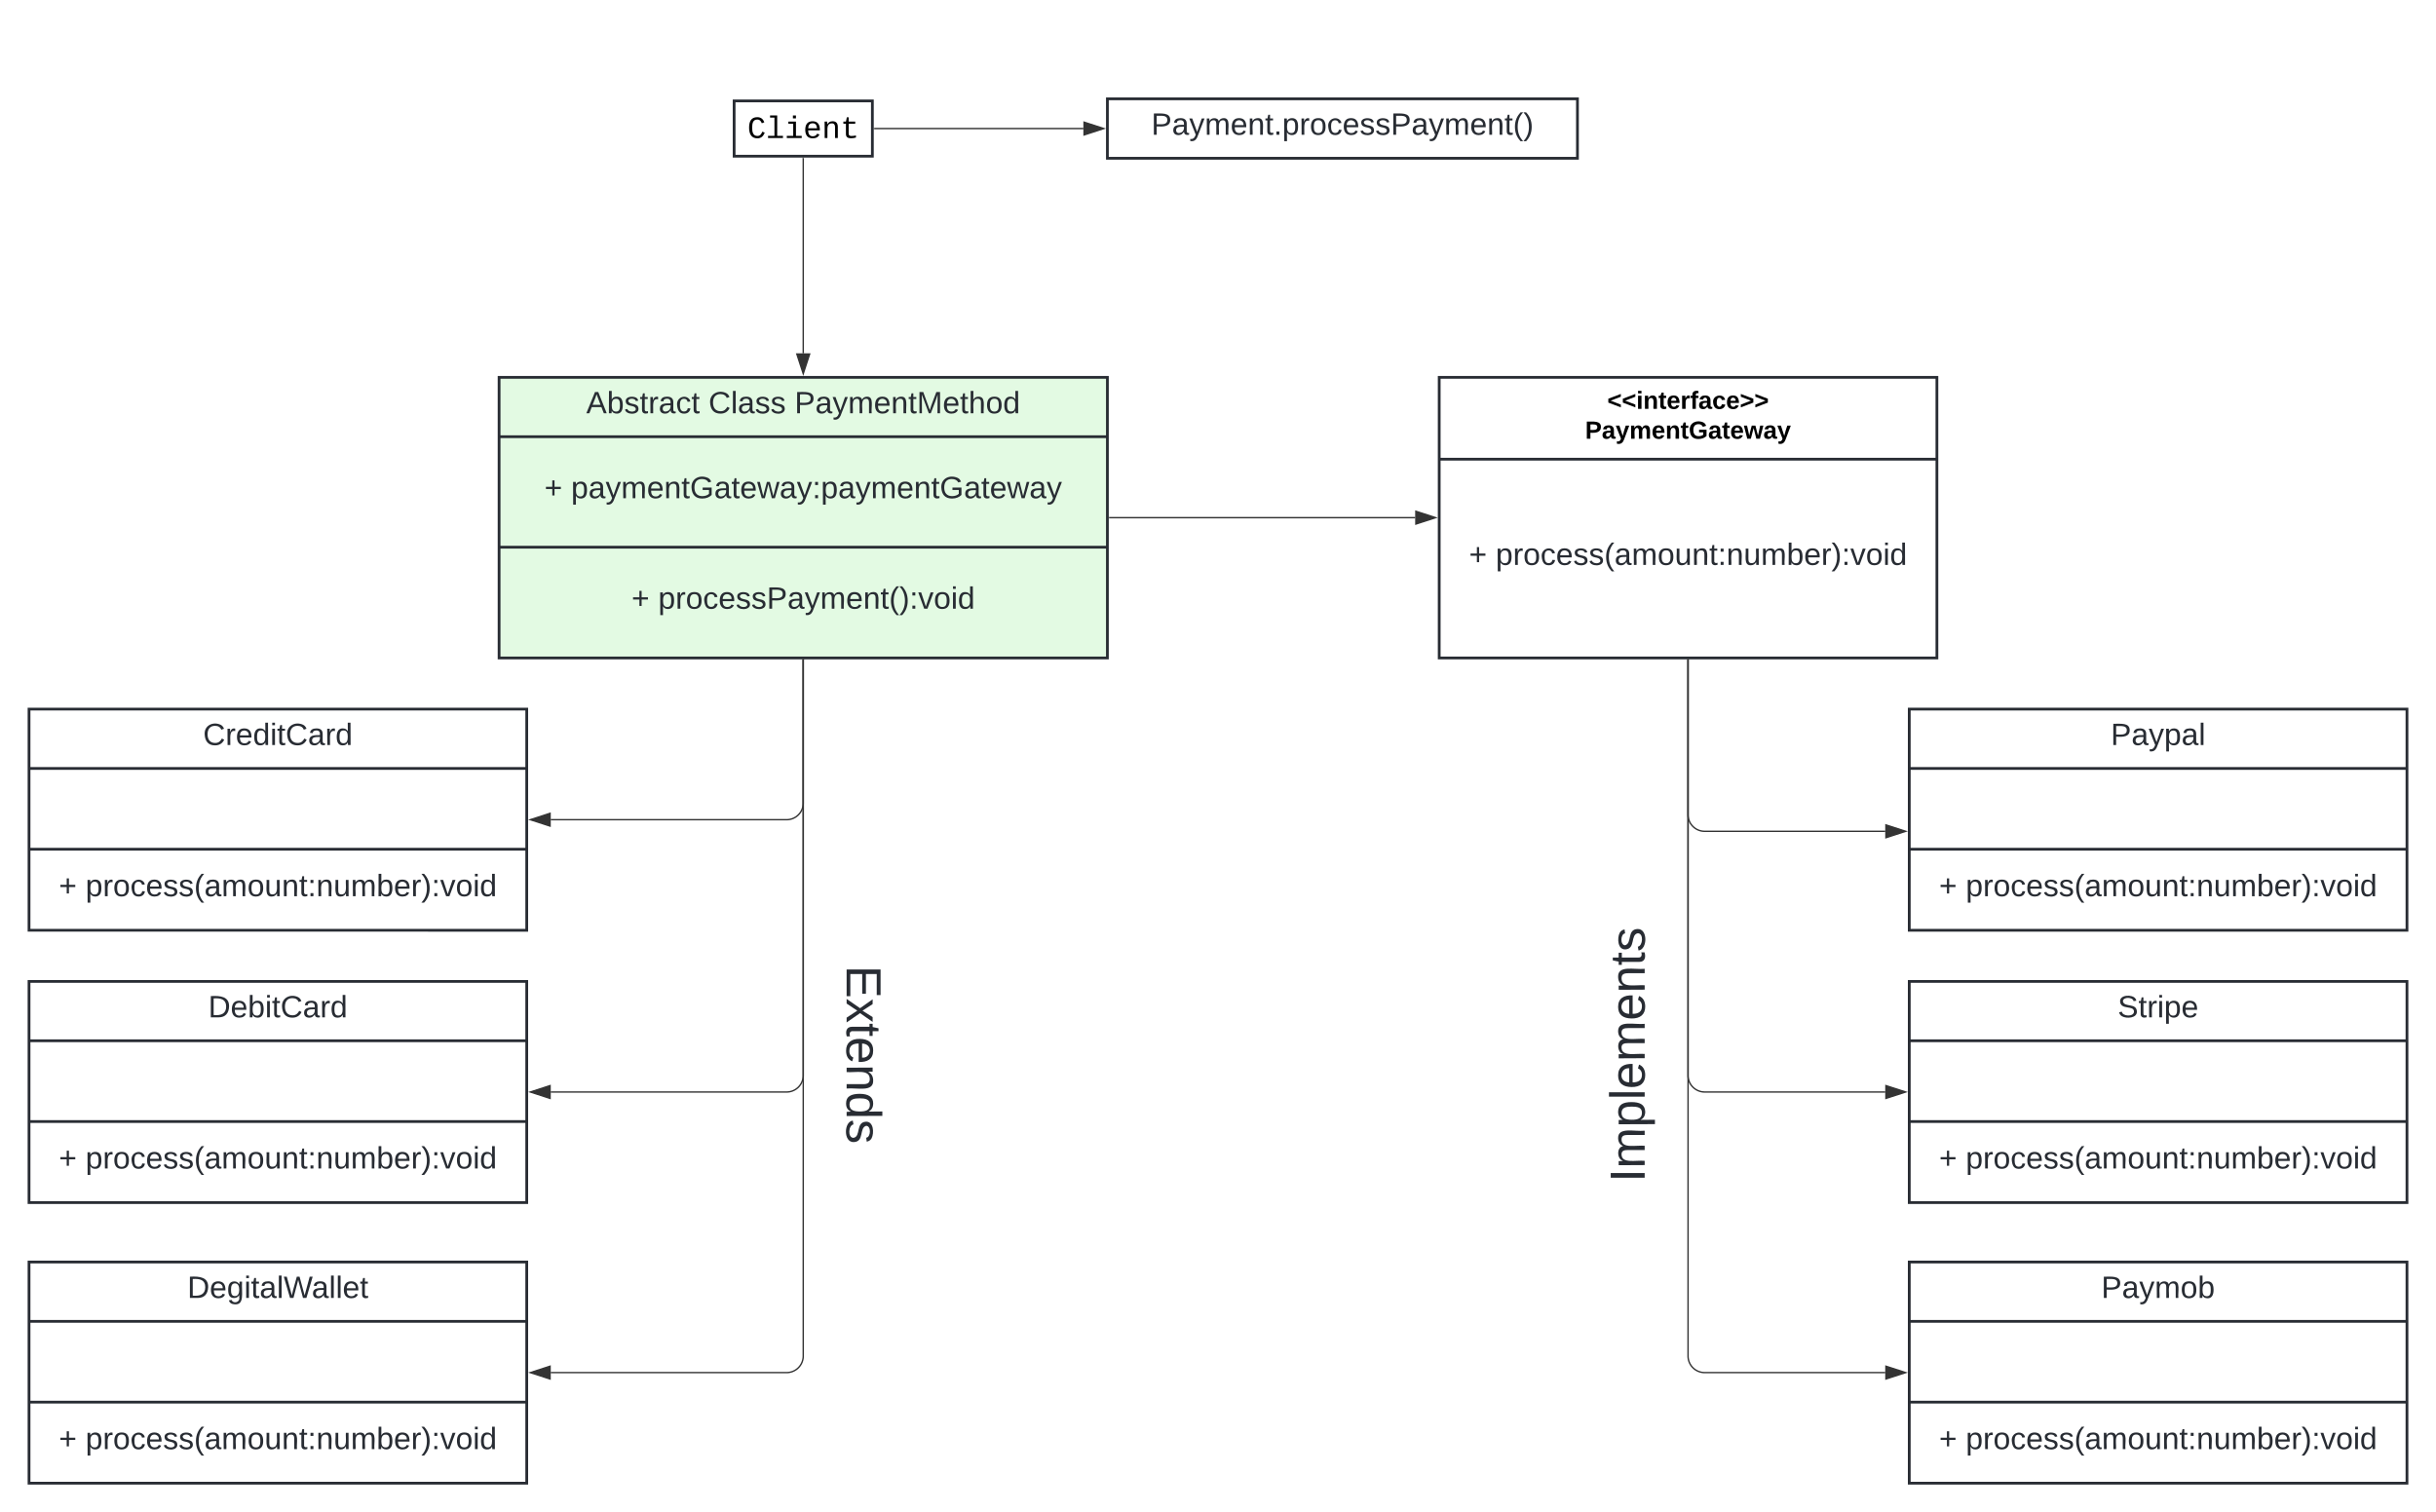 <svg xmlns="http://www.w3.org/2000/svg" xmlns:xlink="http://www.w3.org/1999/xlink" xmlns:lucid="lucid" width="1762" height="1094"><g transform="translate(101 433)" lucid:page-tab-id="HWEp-vi-RSFO"><path d="M-500-500h2500v1500H-500z" fill="#fff"/><path d="M940-160h360V43H940z" stroke="#282c33" stroke-width="2" fill="#fff"/><path d="M940-100.8h360" stroke="#282c33" stroke-width="2" fill="none"/><use xlink:href="#a" transform="matrix(1,0,0,1,948,-152) translate(113.575 14.8)"/><use xlink:href="#b" transform="matrix(1,0,0,1,948,-152) translate(97.575 36.4)"/><use xlink:href="#c" transform="matrix(1,0,0,1,952,-92.8) translate(9.548 68.489)"/><use xlink:href="#d" transform="matrix(1,0,0,1,952,-92.8) translate(28.876 68.489)"/><path d="M260-160h440V43H260z" stroke="#282c33" stroke-width="2" fill="#e3fae3"/><path d="M260-117.07h440M260-37.13h440" stroke="#282c33" stroke-width="2" fill="none"/><use xlink:href="#e" transform="matrix(1,0,0,1,268,-152) translate(55.045 17.989)"/><use xlink:href="#f" transform="matrix(1,0,0,1,268,-152) translate(143.513 17.989)"/><use xlink:href="#g" transform="matrix(1,0,0,1,268,-152) translate(205.734 17.989)"/><use xlink:href="#c" transform="matrix(1,0,0,1,272,-109.067) translate(20.776 36.489)"/><use xlink:href="#h" transform="matrix(1,0,0,1,272,-109.067) translate(40.103 36.489)"/><use xlink:href="#c" transform="matrix(1,0,0,1,272,-29.133) translate(83.776 36.489)"/><use xlink:href="#i" transform="matrix(1,0,0,1,272,-29.133) translate(103.103 36.489)"/><path d="M1280 80h360v160h-360z" stroke="#282c33" stroke-width="2" fill="#fff"/><path d="M1280 122.93h360m-360 58.44h360" stroke="#282c33" stroke-width="2" fill="none"/><use xlink:href="#j" transform="matrix(1,0,0,1,1288,88) translate(137.741 17.989)"/><use xlink:href="#c" transform="matrix(1,0,0,1,1292,189.367) translate(9.548 25.989)"/><use xlink:href="#d" transform="matrix(1,0,0,1,1292,189.367) translate(28.876 25.989)"/><path d="M1280 277h360v160h-360z" stroke="#282c33" stroke-width="2" fill="#fff"/><path d="M1280 319.93h360m-360 58.44h360" stroke="#282c33" stroke-width="2" fill="none"/><use xlink:href="#k" transform="matrix(1,0,0,1,1288,285) translate(142.76 17.989)"/><use xlink:href="#c" transform="matrix(1,0,0,1,1292,386.367) translate(9.548 25.989)"/><use xlink:href="#d" transform="matrix(1,0,0,1,1292,386.367) translate(28.876 25.989)"/><path d="M1280 480h360v160h-360z" stroke="#282c33" stroke-width="2" fill="#fff"/><path d="M1280 522.93h360m-360 58.44h360" stroke="#282c33" stroke-width="2" fill="none"/><use xlink:href="#l" transform="matrix(1,0,0,1,1288,488) translate(130.883 17.989)"/><use xlink:href="#c" transform="matrix(1,0,0,1,1292,589.367) translate(9.548 25.989)"/><use xlink:href="#d" transform="matrix(1,0,0,1,1292,589.367) translate(28.876 25.989)"/><path d="M1120 44.5v111.9a12 12 0 0 0 12 12h130.62" stroke="#333" fill="none"/><path d="M1120.47 44.5h-.94V44h.94z" stroke="#333" stroke-width=".05" fill="#333"/><path d="M1277.38 168.4l-14.26 4.64v-9.27z" stroke="#333" fill="#333"/><path d="M1120 44.5V345a12 12 0 0 0 12 12h130.62" stroke="#333" fill="none"/><path d="M1120.47 44.5h-.94V44h.94z" stroke="#333" stroke-width=".05" fill="#333"/><path d="M1277.38 357l-14.26 4.63v-9.26z" stroke="#333" fill="#333"/><path d="M1120 44.5V548a12 12 0 0 0 12 12h130.62" stroke="#333" fill="none"/><path d="M1120.47 44.5h-.94V44h.94z" stroke="#333" stroke-width=".05" fill="#333"/><path d="M1277.38 560l-14.26 4.63v-9.26z" stroke="#333" fill="#333"/><path d="M701.5-58.5h221.12" stroke="#333" fill="none"/><path d="M701.5-58.02h-.5v-.95h.5z" stroke="#333" stroke-width=".05" fill="#333"/><path d="M937.38-58.5l-14.26 4.63v-9.27z" stroke="#333" fill="#333"/><path d="M1060 460V200h40v260z" fill="none"/><use xlink:href="#m" transform="matrix(6.123233995736766e-17,-1,1,6.123233995736766e-17,1060,460) translate(37.723 28.622)"/><path d="M-80 80h360v160H-80z" stroke="#282c33" stroke-width="2" fill="#fff"/><path d="M-80 122.93h360m-360 58.44h360" stroke="#282c33" stroke-width="2" fill="none"/><use xlink:href="#n" transform="matrix(1,0,0,1,-72,88) translate(117.915 17.989)"/><use xlink:href="#c" transform="matrix(1,0,0,1,-68,189.367) translate(9.548 25.989)"/><use xlink:href="#d" transform="matrix(1,0,0,1,-68,189.367) translate(28.876 25.989)"/><path d="M-80 277h360v160H-80z" stroke="#282c33" stroke-width="2" fill="#fff"/><path d="M-80 319.93h360m-360 58.44h360" stroke="#282c33" stroke-width="2" fill="none"/><use xlink:href="#o" transform="matrix(1,0,0,1,-72,285) translate(121.625 17.989)"/><use xlink:href="#c" transform="matrix(1,0,0,1,-68,386.367) translate(9.548 25.989)"/><use xlink:href="#d" transform="matrix(1,0,0,1,-68,386.367) translate(28.876 25.989)"/><path d="M-80 480h360v160H-80z" stroke="#282c33" stroke-width="2" fill="#fff"/><path d="M-80 522.93h360m-360 58.44h360" stroke="#282c33" stroke-width="2" fill="none"/><use xlink:href="#p" transform="matrix(1,0,0,1,-72,488) translate(106.506 17.989)"/><use xlink:href="#c" transform="matrix(1,0,0,1,-68,589.367) translate(9.548 25.989)"/><use xlink:href="#d" transform="matrix(1,0,0,1,-68,589.367) translate(28.876 25.989)"/><path d="M480 44.5V148a12 12 0 0 1-12 12H297.38" stroke="#333" fill="none"/><path d="M480.48 44.5h-.96V44h.96z" stroke="#333" stroke-width=".05" fill="#333"/><path d="M282.62 160l14.26-4.63v9.26z" stroke="#333" fill="#333"/><path d="M480 44.5V345a12 12 0 0 1-12 12H297.38" stroke="#333" fill="none"/><path d="M480.48 44.5h-.96V44h.96z" stroke="#333" stroke-width=".05" fill="#333"/><path d="M282.62 357l14.26-4.63v9.26z" stroke="#333" fill="#333"/><path d="M480 44.5V548a12 12 0 0 1-12 12H297.38" stroke="#333" fill="none"/><path d="M480.48 44.5h-.96V44h.96z" stroke="#333" stroke-width=".05" fill="#333"/><path d="M282.62 560l14.26-4.63v9.26z" stroke="#333" fill="#333"/><path d="M540 200v260h-40V200z" fill="none"/><use xlink:href="#q" transform="matrix(6.123233995736766e-17,1,-1,6.123233995736766e-17,540,200) translate(65.401 28.622)"/><path d="M430-360h100v40H430z" stroke="#282c33" stroke-width="2" fill="#fff"/><g><use xlink:href="#r" transform="matrix(1,0,0,1,438,-352) translate(1.593 18.844)"/></g><path d="M480-318.5v141.12" stroke="#333" fill="none"/><path d="M480.48-318.5h-.96v-.5h.96z" stroke="#333" stroke-width=".05" fill="#333"/><path d="M480-162.62l-4.63-14.26h9.26z" stroke="#333" fill="#333"/><path d="M531.5-340h151.12" stroke="#333" fill="none"/><path d="M531.5-339.52h-.5v-.96h.5z" stroke="#333" stroke-width=".05" fill="#333"/><path d="M697.38-340l-14.26 4.63v-9.26z" stroke="#333" fill="#333"/><path d="M429-413h330.08v36.93H429z" fill="#fff" fill-opacity="0"/><path d="M700-361.5h340v43H700z" stroke="#282c33" stroke-width="2" fill="#fff"/><g><use xlink:href="#s" transform="matrix(1,0,0,1,708,-353.5) translate(23.748 17.989)"/></g><defs><path d="M15-91v-56l181-69v40L49-119l147 57v40" id="t"/><path d="M25-224v-37h50v37H25zM25 0v-190h50V0H25" id="u"/><path d="M135-194c87-1 58 113 63 194h-50c-7-57 23-157-34-157-59 0-34 97-39 157H25l-1-190h47c2 12-1 28 3 38 12-26 28-41 61-42" id="v"/><path d="M115-3C79 11 28 4 28-45v-112H4v-33h27l15-45h31v45h36v33H77v99c-1 23 16 31 38 25v30" id="w"/><path d="M185-48c-13 30-37 53-82 52C43 2 14-33 14-96s30-98 90-98c62 0 83 45 84 108H66c0 31 8 55 39 56 18 0 30-7 34-22zm-45-69c5-46-57-63-70-21-2 6-4 13-4 21h74" id="x"/><path d="M135-150c-39-12-60 13-60 57V0H25l-1-190h47c2 13-1 29 3 40 6-28 27-53 61-41v41" id="y"/><path d="M121-226c-27-7-43 5-38 36h38v33H83V0H34v-157H6v-33h28c-9-59 32-81 87-68v32" id="z"/><path d="M133-34C117-15 103 5 69 4 32 3 11-16 11-54c-1-60 55-63 116-61 1-26-3-47-28-47-18 1-26 9-28 27l-52-2c7-38 36-58 82-57s74 22 75 68l1 82c-1 14 12 18 25 15v27c-30 8-71 5-69-32zm-48 3c29 0 43-24 42-57-32 0-66-3-65 30 0 17 8 27 23 27" id="A"/><path d="M190-63c-7 42-38 67-86 67-59 0-84-38-90-98-12-110 154-137 174-36l-49 2c-2-19-15-32-35-32-30 0-35 28-38 64-6 74 65 87 74 30" id="B"/><path d="M15-22v-40l146-57-146-57v-40l181 69v56" id="C"/><g id="a"><use transform="matrix(0.05,0,0,0.05,0,0)" xlink:href="#t"/><use transform="matrix(0.05,0,0,0.05,10.5,0)" xlink:href="#t"/><use transform="matrix(0.05,0,0,0.05,21,0)" xlink:href="#u"/><use transform="matrix(0.05,0,0,0.05,26,0)" xlink:href="#v"/><use transform="matrix(0.05,0,0,0.05,36.95,0)" xlink:href="#w"/><use transform="matrix(0.05,0,0,0.05,42.9,0)" xlink:href="#x"/><use transform="matrix(0.05,0,0,0.05,52.9,0)" xlink:href="#y"/><use transform="matrix(0.05,0,0,0.05,59.9,0)" xlink:href="#z"/><use transform="matrix(0.05,0,0,0.05,65.85,0)" xlink:href="#A"/><use transform="matrix(0.05,0,0,0.05,75.85,0)" xlink:href="#B"/><use transform="matrix(0.05,0,0,0.05,85.85,0)" xlink:href="#x"/><use transform="matrix(0.05,0,0,0.05,95.85,0)" xlink:href="#C"/><use transform="matrix(0.05,0,0,0.05,106.35,0)" xlink:href="#C"/></g><path d="M24-248c93 1 206-16 204 79-1 75-69 88-152 82V0H24v-248zm52 121c47 0 100 7 100-41 0-47-54-39-100-39v80" id="D"/><path d="M123 10C108 53 80 86 19 72V37c35 8 53-11 59-39L3-190h52l48 148c12-52 28-100 44-148h51" id="E"/><path d="M220-157c-53 9-28 100-34 157h-49v-107c1-27-5-49-29-50C55-147 81-57 75 0H25l-1-190h47c2 12-1 28 3 38 10-53 101-56 108 0 13-22 24-43 59-42 82 1 51 116 57 194h-49v-107c-1-25-5-48-29-50" id="F"/><path d="M67-125c0 54 23 88 75 88 28 0 53-7 68-21v-34h-60v-39h108v91C232-14 192 4 140 4 58 4 20-42 15-125 8-236 126-280 215-234c19 10 29 26 37 47l-47 15c-11-23-29-39-63-39-53 1-75 33-75 86" id="G"/><path d="M231 0h-52l-39-155L100 0H48L-1-190h46L77-45c9-52 24-97 36-145h53l37 145 32-145h46" id="H"/><g id="b"><use transform="matrix(0.05,0,0,0.05,0,0)" xlink:href="#D"/><use transform="matrix(0.05,0,0,0.05,12,0)" xlink:href="#A"/><use transform="matrix(0.05,0,0,0.05,22,0)" xlink:href="#E"/><use transform="matrix(0.05,0,0,0.05,32,0)" xlink:href="#F"/><use transform="matrix(0.05,0,0,0.05,48,0)" xlink:href="#x"/><use transform="matrix(0.05,0,0,0.05,58,0)" xlink:href="#v"/><use transform="matrix(0.05,0,0,0.05,68.95,0)" xlink:href="#w"/><use transform="matrix(0.05,0,0,0.05,74.9,0)" xlink:href="#G"/><use transform="matrix(0.05,0,0,0.05,88.9,0)" xlink:href="#A"/><use transform="matrix(0.05,0,0,0.05,98.9,0)" xlink:href="#w"/><use transform="matrix(0.05,0,0,0.05,104.85,0)" xlink:href="#x"/><use transform="matrix(0.05,0,0,0.05,114.85,0)" xlink:href="#H"/><use transform="matrix(0.05,0,0,0.05,128.85,0)" xlink:href="#A"/><use transform="matrix(0.05,0,0,0.05,138.85,0)" xlink:href="#E"/></g><path fill="#282c33" d="M118-107v75H92v-75H18v-26h74v-75h26v75h74v26h-74" id="I"/><use transform="matrix(0.062,0,0,0.062,0,0)" xlink:href="#I" id="c"/><path fill="#282c33" d="M115-194c55 1 70 41 70 98S169 2 115 4C84 4 66-9 55-30l1 105H24l-1-265h31l2 30c10-21 28-34 59-34zm-8 174c40 0 45-34 45-75s-6-73-45-74c-42 0-51 32-51 76 0 43 10 73 51 73" id="J"/><path fill="#282c33" d="M114-163C36-179 61-72 57 0H25l-1-190h30c1 12-1 29 2 39 6-27 23-49 58-41v29" id="K"/><path fill="#282c33" d="M100-194c62-1 85 37 85 99 1 63-27 99-86 99S16-35 15-95c0-66 28-99 85-99zM99-20c44 1 53-31 53-75 0-43-8-75-51-75s-53 32-53 75 10 74 51 75" id="L"/><path fill="#282c33" d="M96-169c-40 0-48 33-48 73s9 75 48 75c24 0 41-14 43-38l32 2c-6 37-31 61-74 61-59 0-76-41-82-99-10-93 101-131 147-64 4 7 5 14 7 22l-32 3c-4-21-16-35-41-35" id="M"/><path fill="#282c33" d="M100-194c63 0 86 42 84 106H49c0 40 14 67 53 68 26 1 43-12 49-29l28 8c-11 28-37 45-77 45C44 4 14-33 15-96c1-61 26-98 85-98zm52 81c6-60-76-77-97-28-3 7-6 17-6 28h103" id="N"/><path fill="#282c33" d="M135-143c-3-34-86-38-87 0 15 53 115 12 119 90S17 21 10-45l28-5c4 36 97 45 98 0-10-56-113-15-118-90-4-57 82-63 122-42 12 7 21 19 24 35" id="O"/><path fill="#282c33" d="M87 75C49 33 22-17 22-94c0-76 28-126 65-167h31c-38 41-64 92-64 168S80 34 118 75H87" id="P"/><path fill="#282c33" d="M141-36C126-15 110 5 73 4 37 3 15-17 15-53c-1-64 63-63 125-63 3-35-9-54-41-54-24 1-41 7-42 31l-33-3c5-37 33-52 76-52 45 0 72 20 72 64v82c-1 20 7 32 28 27v20c-31 9-61-2-59-35zM48-53c0 20 12 33 32 33 41-3 63-29 60-74-43 2-92-5-92 41" id="Q"/><path fill="#282c33" d="M210-169c-67 3-38 105-44 169h-31v-121c0-29-5-50-35-48C34-165 62-65 56 0H25l-1-190h30c1 10-1 24 2 32 10-44 99-50 107 0 11-21 27-35 58-36 85-2 47 119 55 194h-31v-121c0-29-5-49-35-48" id="R"/><path fill="#282c33" d="M84 4C-5 8 30-112 23-190h32v120c0 31 7 50 39 49 72-2 45-101 50-169h31l1 190h-30c-1-10 1-25-2-33-11 22-28 36-60 37" id="S"/><path fill="#282c33" d="M117-194c89-4 53 116 60 194h-32v-121c0-31-8-49-39-48C34-167 62-67 57 0H25l-1-190h30c1 10-1 24 2 32 11-22 29-35 61-36" id="T"/><path fill="#282c33" d="M59-47c-2 24 18 29 38 22v24C64 9 27 4 27-40v-127H5v-23h24l9-43h21v43h35v23H59v120" id="U"/><path fill="#282c33" d="M33-154v-36h34v36H33zM33 0v-36h34V0H33" id="V"/><path fill="#282c33" d="M115-194c53 0 69 39 70 98 0 66-23 100-70 100C84 3 66-7 56-30L54 0H23l1-261h32v101c10-23 28-34 59-34zm-8 174c40 0 45-34 45-75 0-40-5-75-45-74-42 0-51 32-51 76 0 43 10 73 51 73" id="W"/><path fill="#282c33" d="M33-261c38 41 65 92 65 168S71 34 33 75H2C39 34 66-17 66-93S39-220 2-261h31" id="X"/><path fill="#282c33" d="M108 0H70L1-190h34L89-25l56-165h34" id="Y"/><path fill="#282c33" d="M24-231v-30h32v30H24zM24 0v-190h32V0H24" id="Z"/><path fill="#282c33" d="M85-194c31 0 48 13 60 33l-1-100h32l1 261h-30c-2-10 0-23-3-31C134-8 116 4 85 4 32 4 16-35 15-94c0-66 23-100 70-100zm9 24c-40 0-46 34-46 75 0 40 6 74 45 74 42 0 51-32 51-76 0-42-9-74-50-73" id="aa"/><g id="d"><use transform="matrix(0.062,0,0,0.062,0,0)" xlink:href="#J"/><use transform="matrix(0.062,0,0,0.062,12.469,0)" xlink:href="#K"/><use transform="matrix(0.062,0,0,0.062,19.888,0)" xlink:href="#L"/><use transform="matrix(0.062,0,0,0.062,32.357,0)" xlink:href="#M"/><use transform="matrix(0.062,0,0,0.062,43.58,0)" xlink:href="#N"/><use transform="matrix(0.062,0,0,0.062,56.049,0)" xlink:href="#O"/><use transform="matrix(0.062,0,0,0.062,67.271,0)" xlink:href="#O"/><use transform="matrix(0.062,0,0,0.062,78.493,0)" xlink:href="#P"/><use transform="matrix(0.062,0,0,0.062,85.912,0)" xlink:href="#Q"/><use transform="matrix(0.062,0,0,0.062,98.381,0)" xlink:href="#R"/><use transform="matrix(0.062,0,0,0.062,117.023,0)" xlink:href="#L"/><use transform="matrix(0.062,0,0,0.062,129.492,0)" xlink:href="#S"/><use transform="matrix(0.062,0,0,0.062,141.961,0)" xlink:href="#T"/><use transform="matrix(0.062,0,0,0.062,154.43,0)" xlink:href="#U"/><use transform="matrix(0.062,0,0,0.062,160.665,0)" xlink:href="#V"/><use transform="matrix(0.062,0,0,0.062,166.899,0)" xlink:href="#T"/><use transform="matrix(0.062,0,0,0.062,179.369,0)" xlink:href="#S"/><use transform="matrix(0.062,0,0,0.062,191.838,0)" xlink:href="#R"/><use transform="matrix(0.062,0,0,0.062,210.479,0)" xlink:href="#W"/><use transform="matrix(0.062,0,0,0.062,222.948,0)" xlink:href="#N"/><use transform="matrix(0.062,0,0,0.062,235.417,0)" xlink:href="#K"/><use transform="matrix(0.062,0,0,0.062,242.836,0)" xlink:href="#X"/><use transform="matrix(0.062,0,0,0.062,250.256,0)" xlink:href="#V"/><use transform="matrix(0.062,0,0,0.062,256.49,0)" xlink:href="#Y"/><use transform="matrix(0.062,0,0,0.062,267.712,0)" xlink:href="#L"/><use transform="matrix(0.062,0,0,0.062,280.181,0)" xlink:href="#Z"/><use transform="matrix(0.062,0,0,0.062,285.107,0)" xlink:href="#aa"/></g><path fill="#282c33" d="M205 0l-28-72H64L36 0H1l101-248h38L239 0h-34zm-38-99l-47-123c-12 45-31 82-46 123h93" id="ab"/><g id="e"><use transform="matrix(0.062,0,0,0.062,0,0)" xlink:href="#ab"/><use transform="matrix(0.062,0,0,0.062,14.963,0)" xlink:href="#W"/><use transform="matrix(0.062,0,0,0.062,27.432,0)" xlink:href="#O"/><use transform="matrix(0.062,0,0,0.062,38.654,0)" xlink:href="#U"/><use transform="matrix(0.062,0,0,0.062,44.889,0)" xlink:href="#K"/><use transform="matrix(0.062,0,0,0.062,52.308,0)" xlink:href="#Q"/><use transform="matrix(0.062,0,0,0.062,64.777,0)" xlink:href="#M"/><use transform="matrix(0.062,0,0,0.062,75.999,0)" xlink:href="#U"/></g><path fill="#282c33" d="M212-179c-10-28-35-45-73-45-59 0-87 40-87 99 0 60 29 101 89 101 43 0 62-24 78-52l27 14C228-24 195 4 139 4 59 4 22-46 18-125c-6-104 99-153 187-111 19 9 31 26 39 46" id="ac"/><path fill="#282c33" d="M24 0v-261h32V0H24" id="ad"/><g id="f"><use transform="matrix(0.062,0,0,0.062,0,0)" xlink:href="#ac"/><use transform="matrix(0.062,0,0,0.062,16.148,0)" xlink:href="#ad"/><use transform="matrix(0.062,0,0,0.062,21.073,0)" xlink:href="#Q"/><use transform="matrix(0.062,0,0,0.062,33.542,0)" xlink:href="#O"/><use transform="matrix(0.062,0,0,0.062,44.764,0)" xlink:href="#O"/></g><path fill="#282c33" d="M30-248c87 1 191-15 191 75 0 78-77 80-158 76V0H30v-248zm33 125c57 0 124 11 124-50 0-59-68-47-124-48v98" id="ae"/><path fill="#282c33" d="M179-190L93 31C79 59 56 82 12 73V49c39 6 53-20 64-50L1-190h34L92-34l54-156h33" id="af"/><path fill="#282c33" d="M240 0l2-218c-23 76-54 145-80 218h-23L58-218 59 0H30v-248h44l77 211c21-75 51-140 76-211h43V0h-30" id="ag"/><path fill="#282c33" d="M106-169C34-169 62-67 57 0H25v-261h32l-1 103c12-21 28-36 61-36 89 0 53 116 60 194h-32v-121c2-32-8-49-39-48" id="ah"/><g id="g"><use transform="matrix(0.062,0,0,0.062,0,0)" xlink:href="#ae"/><use transform="matrix(0.062,0,0,0.062,14.963,0)" xlink:href="#Q"/><use transform="matrix(0.062,0,0,0.062,27.432,0)" xlink:href="#af"/><use transform="matrix(0.062,0,0,0.062,38.654,0)" xlink:href="#R"/><use transform="matrix(0.062,0,0,0.062,57.296,0)" xlink:href="#N"/><use transform="matrix(0.062,0,0,0.062,69.765,0)" xlink:href="#T"/><use transform="matrix(0.062,0,0,0.062,82.234,0)" xlink:href="#U"/><use transform="matrix(0.062,0,0,0.062,88.469,0)" xlink:href="#ag"/><use transform="matrix(0.062,0,0,0.062,107.11,0)" xlink:href="#N"/><use transform="matrix(0.062,0,0,0.062,119.579,0)" xlink:href="#U"/><use transform="matrix(0.062,0,0,0.062,125.814,0)" xlink:href="#ah"/><use transform="matrix(0.062,0,0,0.062,138.283,0)" xlink:href="#L"/><use transform="matrix(0.062,0,0,0.062,150.752,0)" xlink:href="#aa"/></g><path fill="#282c33" d="M143 4C61 4 22-44 18-125c-5-107 100-154 193-111 17 8 29 25 37 43l-32 9c-13-25-37-40-76-40-61 0-88 39-88 99 0 61 29 100 91 101 35 0 62-11 79-27v-45h-74v-28h105v86C228-13 192 4 143 4" id="ai"/><path fill="#282c33" d="M206 0h-36l-40-164L89 0H53L-1-190h32L70-26l43-164h34l41 164 42-164h31" id="aj"/><g id="h"><use transform="matrix(0.062,0,0,0.062,0,0)" xlink:href="#J"/><use transform="matrix(0.062,0,0,0.062,12.469,0)" xlink:href="#Q"/><use transform="matrix(0.062,0,0,0.062,24.938,0)" xlink:href="#af"/><use transform="matrix(0.062,0,0,0.062,36.16,0)" xlink:href="#R"/><use transform="matrix(0.062,0,0,0.062,54.802,0)" xlink:href="#N"/><use transform="matrix(0.062,0,0,0.062,67.271,0)" xlink:href="#T"/><use transform="matrix(0.062,0,0,0.062,79.74,0)" xlink:href="#U"/><use transform="matrix(0.062,0,0,0.062,85.975,0)" xlink:href="#ai"/><use transform="matrix(0.062,0,0,0.062,103.431,0)" xlink:href="#Q"/><use transform="matrix(0.062,0,0,0.062,115.901,0)" xlink:href="#U"/><use transform="matrix(0.062,0,0,0.062,122.135,0)" xlink:href="#N"/><use transform="matrix(0.062,0,0,0.062,134.604,0)" xlink:href="#aj"/><use transform="matrix(0.062,0,0,0.062,150.752,0)" xlink:href="#Q"/><use transform="matrix(0.062,0,0,0.062,163.221,0)" xlink:href="#af"/><use transform="matrix(0.062,0,0,0.062,174.443,0)" xlink:href="#V"/><use transform="matrix(0.062,0,0,0.062,180.678,0)" xlink:href="#J"/><use transform="matrix(0.062,0,0,0.062,193.147,0)" xlink:href="#Q"/><use transform="matrix(0.062,0,0,0.062,205.616,0)" xlink:href="#af"/><use transform="matrix(0.062,0,0,0.062,216.838,0)" xlink:href="#R"/><use transform="matrix(0.062,0,0,0.062,235.48,0)" xlink:href="#N"/><use transform="matrix(0.062,0,0,0.062,247.949,0)" xlink:href="#T"/><use transform="matrix(0.062,0,0,0.062,260.418,0)" xlink:href="#U"/><use transform="matrix(0.062,0,0,0.062,266.652,0)" xlink:href="#ai"/><use transform="matrix(0.062,0,0,0.062,284.109,0)" xlink:href="#Q"/><use transform="matrix(0.062,0,0,0.062,296.578,0)" xlink:href="#U"/><use transform="matrix(0.062,0,0,0.062,302.813,0)" xlink:href="#N"/><use transform="matrix(0.062,0,0,0.062,315.282,0)" xlink:href="#aj"/><use transform="matrix(0.062,0,0,0.062,331.43,0)" xlink:href="#Q"/><use transform="matrix(0.062,0,0,0.062,343.899,0)" xlink:href="#af"/></g><g id="i"><use transform="matrix(0.062,0,0,0.062,0,0)" xlink:href="#J"/><use transform="matrix(0.062,0,0,0.062,12.469,0)" xlink:href="#K"/><use transform="matrix(0.062,0,0,0.062,19.888,0)" xlink:href="#L"/><use transform="matrix(0.062,0,0,0.062,32.357,0)" xlink:href="#M"/><use transform="matrix(0.062,0,0,0.062,43.58,0)" xlink:href="#N"/><use transform="matrix(0.062,0,0,0.062,56.049,0)" xlink:href="#O"/><use transform="matrix(0.062,0,0,0.062,67.271,0)" xlink:href="#O"/><use transform="matrix(0.062,0,0,0.062,78.493,0)" xlink:href="#ae"/><use transform="matrix(0.062,0,0,0.062,93.456,0)" xlink:href="#Q"/><use transform="matrix(0.062,0,0,0.062,105.925,0)" xlink:href="#af"/><use transform="matrix(0.062,0,0,0.062,117.148,0)" xlink:href="#R"/><use transform="matrix(0.062,0,0,0.062,135.789,0)" xlink:href="#N"/><use transform="matrix(0.062,0,0,0.062,148.258,0)" xlink:href="#T"/><use transform="matrix(0.062,0,0,0.062,160.727,0)" xlink:href="#U"/><use transform="matrix(0.062,0,0,0.062,166.962,0)" xlink:href="#P"/><use transform="matrix(0.062,0,0,0.062,174.381,0)" xlink:href="#X"/><use transform="matrix(0.062,0,0,0.062,181.8,0)" xlink:href="#V"/><use transform="matrix(0.062,0,0,0.062,188.035,0)" xlink:href="#Y"/><use transform="matrix(0.062,0,0,0.062,199.257,0)" xlink:href="#L"/><use transform="matrix(0.062,0,0,0.062,211.726,0)" xlink:href="#Z"/><use transform="matrix(0.062,0,0,0.062,216.651,0)" xlink:href="#aa"/></g><g id="j"><use transform="matrix(0.062,0,0,0.062,0,0)" xlink:href="#ae"/><use transform="matrix(0.062,0,0,0.062,14.963,0)" xlink:href="#Q"/><use transform="matrix(0.062,0,0,0.062,27.432,0)" xlink:href="#af"/><use transform="matrix(0.062,0,0,0.062,38.654,0)" xlink:href="#J"/><use transform="matrix(0.062,0,0,0.062,51.123,0)" xlink:href="#Q"/><use transform="matrix(0.062,0,0,0.062,63.593,0)" xlink:href="#ad"/></g><path fill="#282c33" d="M185-189c-5-48-123-54-124 2 14 75 158 14 163 119 3 78-121 87-175 55-17-10-28-26-33-46l33-7c5 56 141 63 141-1 0-78-155-14-162-118-5-82 145-84 179-34 5 7 8 16 11 25" id="ak"/><g id="k"><use transform="matrix(0.062,0,0,0.062,0,0)" xlink:href="#ak"/><use transform="matrix(0.062,0,0,0.062,14.963,0)" xlink:href="#U"/><use transform="matrix(0.062,0,0,0.062,21.198,0)" xlink:href="#K"/><use transform="matrix(0.062,0,0,0.062,28.617,0)" xlink:href="#Z"/><use transform="matrix(0.062,0,0,0.062,33.542,0)" xlink:href="#J"/><use transform="matrix(0.062,0,0,0.062,46.011,0)" xlink:href="#N"/></g><g id="l"><use transform="matrix(0.062,0,0,0.062,0,0)" xlink:href="#ae"/><use transform="matrix(0.062,0,0,0.062,14.963,0)" xlink:href="#Q"/><use transform="matrix(0.062,0,0,0.062,27.432,0)" xlink:href="#af"/><use transform="matrix(0.062,0,0,0.062,38.654,0)" xlink:href="#R"/><use transform="matrix(0.062,0,0,0.062,57.296,0)" xlink:href="#L"/><use transform="matrix(0.062,0,0,0.062,69.765,0)" xlink:href="#W"/></g><path fill="#282c33" d="M33 0v-248h34V0H33" id="al"/><g id="m"><use transform="matrix(0.099,0,0,0.099,0,0)" xlink:href="#al"/><use transform="matrix(0.099,0,0,0.099,9.938,0)" xlink:href="#R"/><use transform="matrix(0.099,0,0,0.099,39.654,0)" xlink:href="#J"/><use transform="matrix(0.099,0,0,0.099,59.53,0)" xlink:href="#ad"/><use transform="matrix(0.099,0,0,0.099,67.381,0)" xlink:href="#N"/><use transform="matrix(0.099,0,0,0.099,87.258,0)" xlink:href="#R"/><use transform="matrix(0.099,0,0,0.099,116.973,0)" xlink:href="#N"/><use transform="matrix(0.099,0,0,0.099,136.85,0)" xlink:href="#T"/><use transform="matrix(0.099,0,0,0.099,156.727,0)" xlink:href="#U"/><use transform="matrix(0.099,0,0,0.099,166.665,0)" xlink:href="#O"/></g><g id="n"><use transform="matrix(0.062,0,0,0.062,0,0)" xlink:href="#ac"/><use transform="matrix(0.062,0,0,0.062,16.148,0)" xlink:href="#K"/><use transform="matrix(0.062,0,0,0.062,23.567,0)" xlink:href="#N"/><use transform="matrix(0.062,0,0,0.062,36.036,0)" xlink:href="#aa"/><use transform="matrix(0.062,0,0,0.062,48.505,0)" xlink:href="#Z"/><use transform="matrix(0.062,0,0,0.062,53.43,0)" xlink:href="#U"/><use transform="matrix(0.062,0,0,0.062,59.665,0)" xlink:href="#ac"/><use transform="matrix(0.062,0,0,0.062,75.812,0)" xlink:href="#Q"/><use transform="matrix(0.062,0,0,0.062,88.281,0)" xlink:href="#K"/><use transform="matrix(0.062,0,0,0.062,95.701,0)" xlink:href="#aa"/></g><path fill="#282c33" d="M30-248c118-7 216 8 213 122C240-48 200 0 122 0H30v-248zM63-27c89 8 146-16 146-99s-60-101-146-95v194" id="am"/><g id="o"><use transform="matrix(0.062,0,0,0.062,0,0)" xlink:href="#am"/><use transform="matrix(0.062,0,0,0.062,16.148,0)" xlink:href="#N"/><use transform="matrix(0.062,0,0,0.062,28.617,0)" xlink:href="#W"/><use transform="matrix(0.062,0,0,0.062,41.086,0)" xlink:href="#Z"/><use transform="matrix(0.062,0,0,0.062,46.011,0)" xlink:href="#U"/><use transform="matrix(0.062,0,0,0.062,52.246,0)" xlink:href="#ac"/><use transform="matrix(0.062,0,0,0.062,68.393,0)" xlink:href="#Q"/><use transform="matrix(0.062,0,0,0.062,80.862,0)" xlink:href="#K"/><use transform="matrix(0.062,0,0,0.062,88.281,0)" xlink:href="#aa"/></g><path fill="#282c33" d="M177-190C167-65 218 103 67 71c-23-6-38-20-44-43l32-5c15 47 100 32 89-28v-30C133-14 115 1 83 1 29 1 15-40 15-95c0-56 16-97 71-98 29-1 48 16 59 35 1-10 0-23 2-32h30zM94-22c36 0 50-32 50-73 0-42-14-75-50-75-39 0-46 34-46 75s6 73 46 73" id="an"/><path fill="#282c33" d="M266 0h-40l-56-210L115 0H75L2-248h35L96-30l15-64 43-154h32l59 218 59-218h35" id="ao"/><g id="p"><use transform="matrix(0.062,0,0,0.062,0,0)" xlink:href="#am"/><use transform="matrix(0.062,0,0,0.062,16.148,0)" xlink:href="#N"/><use transform="matrix(0.062,0,0,0.062,28.617,0)" xlink:href="#an"/><use transform="matrix(0.062,0,0,0.062,41.086,0)" xlink:href="#Z"/><use transform="matrix(0.062,0,0,0.062,46.011,0)" xlink:href="#U"/><use transform="matrix(0.062,0,0,0.062,52.246,0)" xlink:href="#Q"/><use transform="matrix(0.062,0,0,0.062,64.715,0)" xlink:href="#ad"/><use transform="matrix(0.062,0,0,0.062,69.64,0)" xlink:href="#ao"/><use transform="matrix(0.062,0,0,0.062,89.965,0)" xlink:href="#Q"/><use transform="matrix(0.062,0,0,0.062,102.434,0)" xlink:href="#ad"/><use transform="matrix(0.062,0,0,0.062,107.359,0)" xlink:href="#ad"/><use transform="matrix(0.062,0,0,0.062,112.285,0)" xlink:href="#N"/><use transform="matrix(0.062,0,0,0.062,124.754,0)" xlink:href="#U"/></g><path fill="#282c33" d="M30 0v-248h187v28H63v79h144v27H63v87h162V0H30" id="ap"/><path fill="#282c33" d="M141 0L90-78 38 0H4l68-98-65-92h35l48 74 47-74h35l-64 92 68 98h-35" id="aq"/><g id="q"><use transform="matrix(0.099,0,0,0.099,0,0)" xlink:href="#ap"/><use transform="matrix(0.099,0,0,0.099,23.852,0)" xlink:href="#aq"/><use transform="matrix(0.099,0,0,0.099,41.741,0)" xlink:href="#U"/><use transform="matrix(0.099,0,0,0.099,51.679,0)" xlink:href="#N"/><use transform="matrix(0.099,0,0,0.099,71.556,0)" xlink:href="#T"/><use transform="matrix(0.099,0,0,0.099,91.432,0)" xlink:href="#aa"/><use transform="matrix(0.099,0,0,0.099,111.309,0)" xlink:href="#O"/></g><path d="M650-1214c-281 0-336 244-336 533 0 295 60 546 347 546 188 0 263-142 322-282l159 65C1058-155 935 20 659 20c-401 0-546-295-546-701 0-407 135-689 536-689 264 0 391 146 466 335l-168 65c-47-129-127-244-297-244" id="ar"/><path d="M736-142h380V0H134v-142h422v-1200H267v-142h469v1342" id="as"/><path d="M745-142h380V0H143v-142h422v-798H246v-142h499v940zM545-1292v-192h200v192H545" id="at"/><path d="M617-1102c355 0 481 238 477 599H322c5 222 84 388 301 388 144 0 244-59 284-166l158 45C1002-72 854 20 623 20c-342 0-490-220-490-568 0-346 151-554 484-554zm291 461c-18-192-90-328-289-328-194 0-287 128-295 328h584" id="au"/><path d="M706-1102c241 0 344 136 343 381V0H868v-695c1-168-57-273-220-268-190 6-283 138-283 336V0H185c-3-360 6-732-6-1082h170c4 54 7 126 8 185h3c63-121 164-204 346-205" id="av"/><path d="M682 16c-209 0-323-80-324-285v-671H190v-142h170l58-282h120v282h432v142H538v652c2 114 60 155 182 155 106 0 209-16 297-34v137C921-4 806 16 682 16" id="aw"/><g id="r"><use transform="matrix(0.011,0,0,0.011,0,0)" xlink:href="#ar"/><use transform="matrix(0.011,0,0,0.011,13.469,0)" xlink:href="#as"/><use transform="matrix(0.011,0,0,0.011,26.938,0)" xlink:href="#at"/><use transform="matrix(0.011,0,0,0.011,40.407,0)" xlink:href="#au"/><use transform="matrix(0.011,0,0,0.011,53.875,0)" xlink:href="#av"/><use transform="matrix(0.011,0,0,0.011,67.344,0)" xlink:href="#aw"/></g><path fill="#282c33" d="M33 0v-38h34V0H33" id="ax"/><g id="s"><use transform="matrix(0.062,0,0,0.062,0,0)" xlink:href="#ae"/><use transform="matrix(0.062,0,0,0.062,14.963,0)" xlink:href="#Q"/><use transform="matrix(0.062,0,0,0.062,27.432,0)" xlink:href="#af"/><use transform="matrix(0.062,0,0,0.062,38.654,0)" xlink:href="#R"/><use transform="matrix(0.062,0,0,0.062,57.296,0)" xlink:href="#N"/><use transform="matrix(0.062,0,0,0.062,69.765,0)" xlink:href="#T"/><use transform="matrix(0.062,0,0,0.062,82.234,0)" xlink:href="#U"/><use transform="matrix(0.062,0,0,0.062,88.469,0)" xlink:href="#ax"/><use transform="matrix(0.062,0,0,0.062,94.703,0)" xlink:href="#J"/><use transform="matrix(0.062,0,0,0.062,107.172,0)" xlink:href="#K"/><use transform="matrix(0.062,0,0,0.062,114.591,0)" xlink:href="#L"/><use transform="matrix(0.062,0,0,0.062,127.06,0)" xlink:href="#M"/><use transform="matrix(0.062,0,0,0.062,138.283,0)" xlink:href="#N"/><use transform="matrix(0.062,0,0,0.062,150.752,0)" xlink:href="#O"/><use transform="matrix(0.062,0,0,0.062,161.974,0)" xlink:href="#O"/><use transform="matrix(0.062,0,0,0.062,173.196,0)" xlink:href="#ae"/><use transform="matrix(0.062,0,0,0.062,188.159,0)" xlink:href="#Q"/><use transform="matrix(0.062,0,0,0.062,200.628,0)" xlink:href="#af"/><use transform="matrix(0.062,0,0,0.062,211.851,0)" xlink:href="#R"/><use transform="matrix(0.062,0,0,0.062,230.492,0)" xlink:href="#N"/><use transform="matrix(0.062,0,0,0.062,242.961,0)" xlink:href="#T"/><use transform="matrix(0.062,0,0,0.062,255.43,0)" xlink:href="#U"/><use transform="matrix(0.062,0,0,0.062,261.665,0)" xlink:href="#P"/><use transform="matrix(0.062,0,0,0.062,269.084,0)" xlink:href="#X"/></g></defs></g></svg>